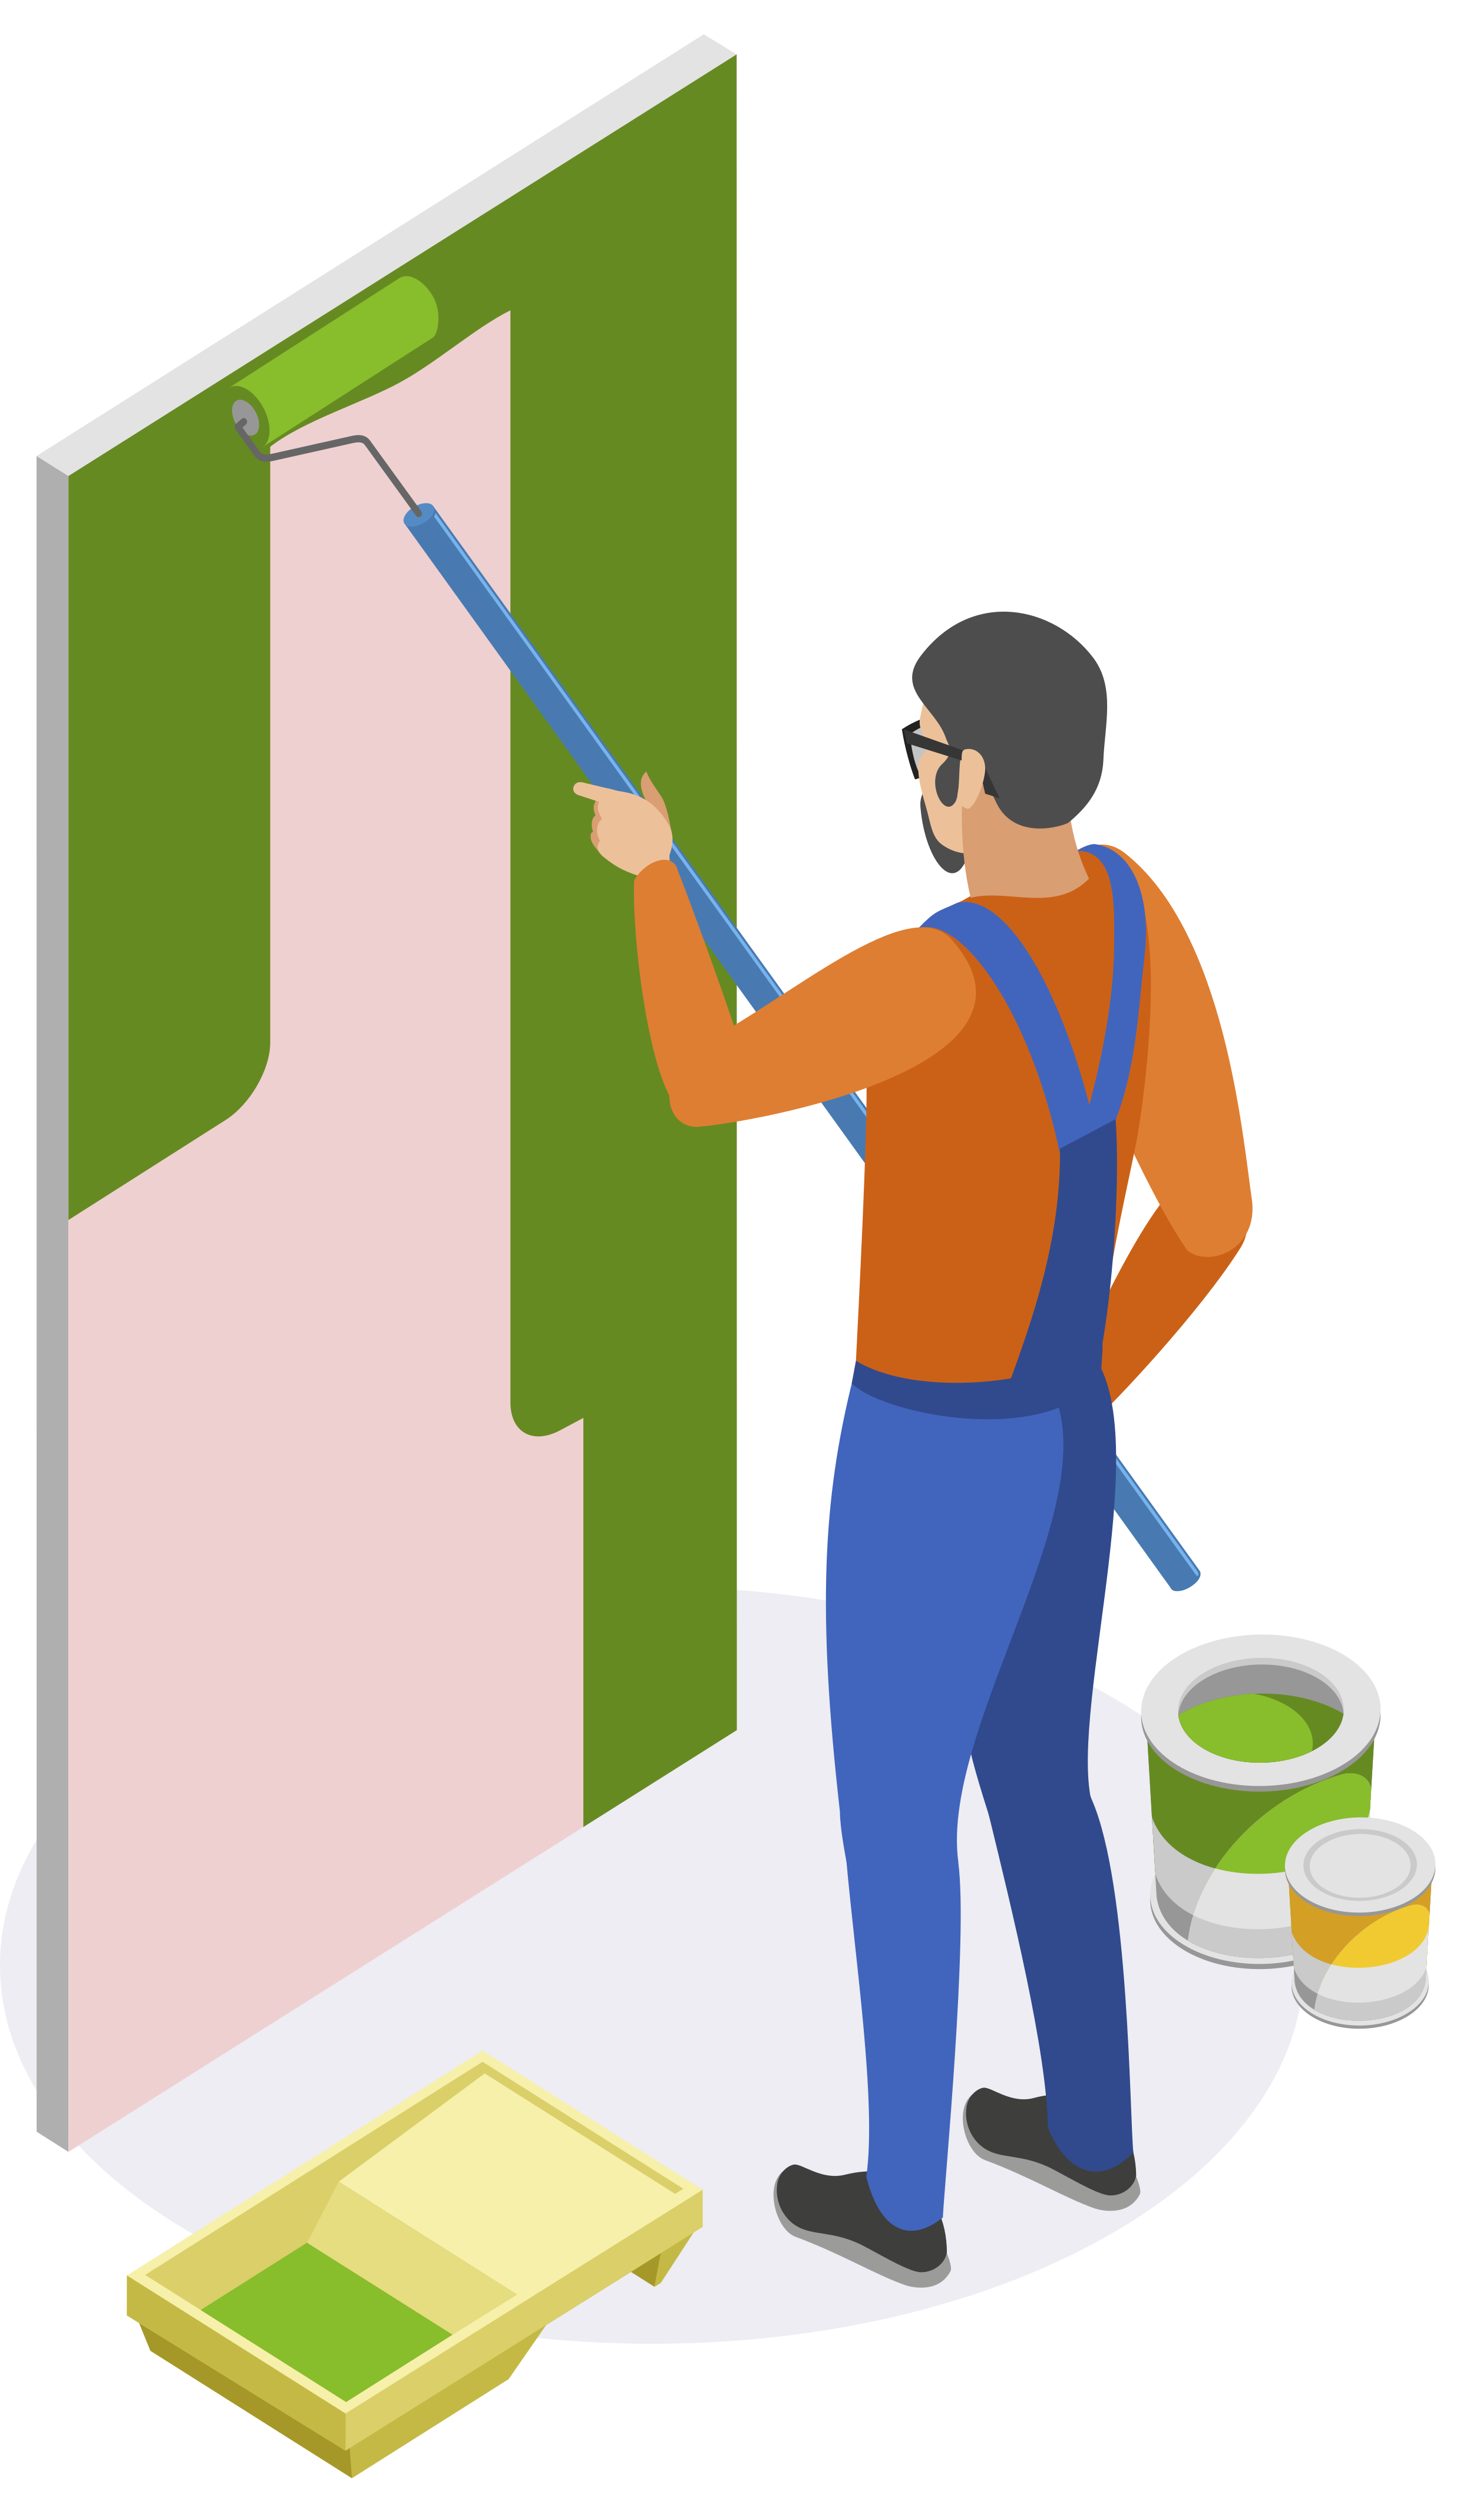<svg width="33" height="56" viewBox="0 0 33 56" fill="none" xmlns="http://www.w3.org/2000/svg">
<path opacity="0.4" fill-rule="evenodd" clip-rule="evenodd" d="M14.605 35.54C22.669 35.54 29.209 39.336 29.209 44.017C29.209 48.699 22.669 52.495 14.605 52.495C6.54 52.495 0 48.699 0 44.017C0 39.336 6.54 35.54 14.605 35.54Z" fill="#D2D2E1"/>
<path fill-rule="evenodd" clip-rule="evenodd" d="M1.534 48.198V10.661L0.819 10.212L0.821 47.746L1.534 48.198Z" fill="#AFAFAF"/>
<path fill-rule="evenodd" clip-rule="evenodd" d="M16.503 1.218L1.534 10.661V48.197L16.507 38.752L16.503 1.218Z" fill="#EFD0D0"/>
<path fill-rule="evenodd" clip-rule="evenodd" d="M16.503 1.218L1.534 10.661L0.819 10.213L15.767 0.768L16.503 1.218Z" fill="#E3E3E3"/>
<path fill-rule="evenodd" clip-rule="evenodd" d="M15.012 50.336L10.999 47.784L10.632 48.664L14.656 51.216L15.012 50.336Z" fill="#A59828"/>
<path fill-rule="evenodd" clip-rule="evenodd" d="M3.368 52.651L7.885 55.506L11.396 53.287L12.235 52.076L14.802 50.468L14.659 51.224L14.804 51.133L15.536 50.008L10.625 48.181C9.441 48.919 3.368 52.144 3.368 52.651Z" fill="#C5B945"/>
<path fill-rule="evenodd" clip-rule="evenodd" d="M3.368 52.651L7.885 55.506L7.885 55.506L7.814 54.567C7.936 48.581 6.285 52.212 3.023 51.804L3.368 52.651Z" fill="#A59828"/>
<path fill-rule="evenodd" clip-rule="evenodd" d="M2.843 51.861L7.741 54.89L15.743 49.877V49.044L2.844 50.965L2.843 51.861Z" fill="#DACF69"/>
<path fill-rule="evenodd" clip-rule="evenodd" d="M2.843 51.861L7.741 54.89L7.742 54.889V49.986C5.605 49.986 4.606 50.981 2.844 50.965L2.843 51.861Z" fill="#C5B945"/>
<path fill-rule="evenodd" clip-rule="evenodd" d="M2.844 50.965L7.741 54.057L15.743 49.045L10.813 45.928L2.844 50.965Z" fill="#F6F0AB"/>
<path fill-rule="evenodd" clip-rule="evenodd" d="M3.252 50.953L7.754 53.799L15.308 49.023L10.811 46.179L3.252 50.953Z" fill="#DACF69"/>
<path fill-rule="evenodd" clip-rule="evenodd" d="M10.139 52.291L6.883 50.228L4.495 51.739L7.754 53.8L10.139 52.291Z" fill="#88BD2C"/>
<path fill-rule="evenodd" clip-rule="evenodd" d="M15.152 49.155L10.859 46.44L7.588 48.864L11.586 51.393L15.152 49.155Z" fill="#F6F0AB"/>
<path fill-rule="evenodd" clip-rule="evenodd" d="M7.588 48.863L11.586 51.393L10.139 52.291L6.88 50.234L7.588 48.863Z" fill="#E6DC80"/>
<path fill-rule="evenodd" clip-rule="evenodd" d="M28.57 40.977C29.927 41.078 30.884 41.858 30.706 42.718C30.528 43.578 29.283 44.194 27.926 44.093C26.568 43.993 25.612 43.214 25.79 42.353C25.968 41.493 27.213 40.877 28.57 40.977Z" fill="#979797"/>
<path fill-rule="evenodd" clip-rule="evenodd" d="M28.57 40.862C29.927 40.963 30.884 41.742 30.706 42.603C30.528 43.463 29.283 44.079 27.926 43.978C26.568 43.877 25.612 43.098 25.79 42.238C25.968 41.377 27.213 40.762 28.57 40.862Z" fill="#E3E3E3"/>
<path fill-rule="evenodd" clip-rule="evenodd" d="M30.82 38.382C30.82 37.506 29.559 37.156 28.271 37.156C27.564 37.156 25.673 37.889 25.672 38.396C25.692 38.735 25.9 42.276 25.912 42.49C26.18 44.347 30.324 44.296 30.579 42.426L30.82 38.382Z" fill="#979797"/>
<path fill-rule="evenodd" clip-rule="evenodd" d="M25.88 41.906C26.16 42.605 27.156 43.159 28.245 43.159C28.995 43.159 30.291 42.82 30.609 41.917L30.786 38.959C29.882 40.405 26.626 40.477 25.706 38.995C25.752 39.816 25.847 41.369 25.88 41.906Z" fill="#668A22"/>
<path fill-rule="evenodd" clip-rule="evenodd" d="M30.692 40.541C30.36 42.285 26.457 42.545 25.807 40.7L25.884 41.975C26.451 43.687 30.017 43.559 30.606 41.976L30.692 40.541Z" fill="#CACACA"/>
<path fill-rule="evenodd" clip-rule="evenodd" d="M28.596 36.746C30.065 36.855 31.1 37.698 30.907 38.628C30.715 39.559 29.368 40.225 27.899 40.116C26.431 40.007 25.396 39.164 25.588 38.234C25.781 37.303 27.128 36.637 28.596 36.746Z" fill="#979797"/>
<path fill-rule="evenodd" clip-rule="evenodd" d="M28.596 36.621C30.065 36.73 31.1 37.572 30.907 38.503C30.715 39.434 29.368 40.1 27.899 39.991C26.431 39.882 25.396 39.039 25.588 38.108C25.781 37.178 27.128 36.512 28.596 36.621Z" fill="#E3E3E3"/>
<path fill-rule="evenodd" clip-rule="evenodd" d="M28.489 37.14C29.505 37.215 30.221 37.799 30.088 38.443C29.955 39.087 29.023 39.548 28.006 39.472C26.991 39.397 26.274 38.814 26.408 38.169C26.541 37.526 27.473 37.065 28.489 37.14Z" fill="#CACACA"/>
<path fill-rule="evenodd" clip-rule="evenodd" d="M28.489 37.289C29.383 37.355 30.044 37.815 30.1 38.363C30.098 38.389 30.094 38.416 30.088 38.442C29.955 39.087 29.023 39.548 28.007 39.472C27.113 39.406 26.452 38.947 26.396 38.399C26.399 38.372 26.403 38.346 26.409 38.319C26.541 37.675 27.473 37.214 28.489 37.289Z" fill="#979797"/>
<path fill-rule="evenodd" clip-rule="evenodd" d="M28.597 37.943C29.184 37.987 29.701 38.147 30.099 38.384C30.096 38.404 30.093 38.423 30.089 38.443C29.956 39.087 29.024 39.548 28.008 39.472C27.123 39.407 26.467 38.956 26.399 38.416C26.965 38.07 27.761 37.881 28.597 37.943Z" fill="#668A22"/>
<path fill-rule="evenodd" clip-rule="evenodd" d="M28.084 37.935C28.944 38.089 29.515 38.621 29.395 39.202L29.391 39.221C29.013 39.411 28.521 39.511 28.007 39.472C27.123 39.407 26.466 38.956 26.398 38.416C26.847 38.142 27.441 37.966 28.084 37.935Z" fill="#88BD2C"/>
<path fill-rule="evenodd" clip-rule="evenodd" d="M30.057 39.745C28.267 40.256 26.794 41.876 26.611 43.464C27.871 44.228 30.382 43.868 30.579 42.426L30.719 40.083C30.666 39.727 30.293 39.678 30.057 39.745Z" fill="#CACACA"/>
<path fill-rule="evenodd" clip-rule="evenodd" d="M30.057 39.745C28.519 40.184 27.215 41.442 26.762 42.796C27.182 43.021 27.702 43.159 28.246 43.159C28.995 43.159 30.291 42.821 30.61 41.917L30.719 40.083C30.65 39.714 30.294 39.677 30.057 39.745Z" fill="#88BD2C"/>
<path fill-rule="evenodd" clip-rule="evenodd" d="M27.226 41.849C27.007 42.184 26.839 42.536 26.73 42.895C27.994 43.541 30.159 43.178 30.606 41.976L30.692 40.541C30.468 41.721 28.606 42.221 27.226 41.849Z" fill="#E3E3E3"/>
<path fill-rule="evenodd" clip-rule="evenodd" d="M30.672 43.5C31.514 43.563 32.107 44.046 31.997 44.58C31.886 45.113 31.114 45.495 30.273 45.433C29.431 45.37 28.838 44.887 28.948 44.353C29.058 43.82 29.831 43.438 30.672 43.5Z" fill="#979797"/>
<path fill-rule="evenodd" clip-rule="evenodd" d="M30.672 43.429C31.514 43.491 32.107 43.975 31.997 44.508C31.886 45.042 31.114 45.424 30.273 45.361C29.431 45.299 28.838 44.815 28.948 44.282C29.058 43.748 29.831 43.366 30.672 43.429Z" fill="#E3E3E3"/>
<path fill-rule="evenodd" clip-rule="evenodd" d="M32.089 41.819C32.089 41.269 31.297 41.049 30.487 41.049C30.043 41.049 28.854 41.509 28.854 41.828C28.866 42.041 28.997 44.267 29.005 44.401C29.174 45.568 31.778 45.536 31.938 44.361L32.089 41.819Z" fill="#979797"/>
<path fill-rule="evenodd" clip-rule="evenodd" d="M28.984 44.034C29.16 44.473 29.786 44.822 30.471 44.822C30.942 44.822 31.756 44.609 31.957 44.041L32.067 42.182C31.5 43.09 29.453 43.136 28.875 42.205C28.904 42.721 28.963 43.696 28.984 44.034Z" fill="#D39F25"/>
<path fill-rule="evenodd" clip-rule="evenodd" d="M32.008 43.176C31.8 44.272 29.347 44.436 28.938 43.275L28.987 44.077C29.343 45.154 31.584 45.072 31.955 44.078L32.008 43.176Z" fill="#CACACA"/>
<path fill-rule="evenodd" clip-rule="evenodd" d="M30.691 40.791C31.614 40.859 32.265 41.389 32.144 41.974C32.023 42.559 31.176 42.978 30.253 42.91C29.331 42.841 28.68 42.311 28.801 41.726C28.922 41.142 29.768 40.723 30.691 40.791Z" fill="#979797"/>
<path fill-rule="evenodd" clip-rule="evenodd" d="M30.691 40.712C31.614 40.781 32.265 41.311 32.144 41.895C32.023 42.48 31.176 42.899 30.253 42.831C29.331 42.763 28.68 42.233 28.801 41.648C28.922 41.063 29.768 40.644 30.691 40.712Z" fill="#E3E3E3"/>
<path fill-rule="evenodd" clip-rule="evenodd" d="M30.637 40.973C31.334 41.025 31.824 41.424 31.733 41.865C31.642 42.306 31.003 42.622 30.308 42.571C29.611 42.519 29.121 42.12 29.212 41.678C29.303 41.237 29.941 40.921 30.637 40.973Z" fill="#CACACA"/>
<path fill-rule="evenodd" clip-rule="evenodd" d="M31.61 42.675C30.485 42.997 29.559 44.014 29.444 45.013C30.236 45.493 31.814 45.267 31.938 44.361L32.026 42.888C31.993 42.664 31.758 42.633 31.61 42.675Z" fill="#CACACA"/>
<path fill-rule="evenodd" clip-rule="evenodd" d="M31.609 42.675C30.643 42.952 29.823 43.742 29.539 44.593C29.802 44.735 30.129 44.821 30.471 44.821C30.942 44.821 31.756 44.608 31.957 44.04L32.025 42.888C31.982 42.656 31.758 42.633 31.609 42.675Z" fill="#F0CA30"/>
<path fill-rule="evenodd" clip-rule="evenodd" d="M29.83 43.998C29.692 44.209 29.587 44.431 29.519 44.656C30.313 45.062 31.673 44.834 31.955 44.079L32.008 43.176C31.867 43.918 30.698 44.232 29.83 43.998Z" fill="#E3E3E3"/>
<path fill-rule="evenodd" clip-rule="evenodd" d="M30.619 41.081C31.237 41.126 31.673 41.481 31.592 41.873C31.511 42.265 30.944 42.546 30.326 42.5C29.707 42.454 29.271 42.099 29.352 41.707C29.434 41.315 30 41.035 30.619 41.081Z" fill="#E3E3E3"/>
<path fill-rule="evenodd" clip-rule="evenodd" d="M13.069 40.921V31.758L12.55 32.035C11.936 32.363 11.435 32.083 11.435 31.411V6.95C10.652 7.341 9.785 8.115 8.972 8.559C8.125 9.024 6.821 9.413 6.054 10.006V23.353C6.054 23.956 5.604 24.737 5.052 25.087L1.534 27.325V12.644V10.661L16.503 1.218L16.507 38.751L13.069 40.921Z" fill="#668A22"/>
<path fill-rule="evenodd" clip-rule="evenodd" d="M26.747 26.33C25.892 26.42 24.226 30.172 23.751 31.291C23.782 31.812 24.263 32.123 24.551 31.782C24.898 31.488 26.885 29.395 27.8 27.935C28.272 27.126 27.434 26.627 26.747 26.33Z" fill="#CB6117"/>
<path d="M26.22 35.556L26.218 35.554L9.086 11.76C8.901 11.504 9.594 11.184 9.717 11.353L26.87 35.173C26.899 35.209 26.905 35.261 26.882 35.322C26.828 35.464 26.603 35.607 26.453 35.631C26.303 35.655 26.251 35.619 26.22 35.556Z" fill="#487AB1"/>
<path fill-rule="evenodd" clip-rule="evenodd" d="M9.482 11.275C9.3 11.305 9.108 11.443 9.054 11.585C9 11.726 9.104 11.817 9.286 11.788C9.469 11.759 9.661 11.621 9.715 11.479C9.769 11.337 9.665 11.246 9.482 11.275Z" fill="#558BC5"/>
<path d="M9.758 11.491L26.816 35.18C26.881 35.27 26.838 35.336 26.789 35.269L9.725 11.571C9.734 11.556 9.742 11.541 9.748 11.525C9.752 11.513 9.755 11.502 9.758 11.491Z" fill="#77B3EC"/>
<path fill-rule="evenodd" clip-rule="evenodd" d="M5.869 9.985L5.885 10.012L9.701 7.559C9.812 7.487 9.909 7.003 9.699 6.638C9.488 6.272 9.148 6.092 8.939 6.234L5.121 8.692L5.138 8.722C5.031 8.911 5.666 10.007 5.869 9.985Z" fill="#88BD2C"/>
<path fill-rule="evenodd" clip-rule="evenodd" d="M5.123 9.613C5.334 9.979 5.674 10.159 5.883 10.016C6.092 9.873 6.091 9.461 5.88 9.095C5.67 8.73 5.33 8.549 5.121 8.692C4.912 8.835 4.913 9.248 5.123 9.613Z" fill="#668A22"/>
<path fill-rule="evenodd" clip-rule="evenodd" d="M5.288 9.501C5.407 9.707 5.599 9.809 5.717 9.728C5.835 9.648 5.834 9.415 5.716 9.208C5.597 9.002 5.405 8.9 5.287 8.981C5.169 9.061 5.17 9.294 5.288 9.501Z" fill="#979797"/>
<path d="M9.379 11.583C9.357 11.583 9.336 11.572 9.321 11.552L8.178 9.974C8.12 9.892 8.029 9.895 7.872 9.931L6.155 10.315C6.025 10.345 5.829 10.389 5.703 10.214L5.269 9.613C5.243 9.577 5.249 9.526 5.281 9.498L5.415 9.382C5.447 9.354 5.494 9.361 5.52 9.395C5.545 9.431 5.54 9.482 5.508 9.51L5.432 9.576L5.82 10.114C5.878 10.195 5.968 10.192 6.125 10.156L7.843 9.772C7.973 9.743 8.169 9.699 8.295 9.874L9.438 11.452C9.463 11.487 9.458 11.538 9.426 11.566C9.412 11.577 9.396 11.583 9.379 11.583Z" fill="#666666"/>
<path fill-rule="evenodd" clip-rule="evenodd" d="M21.785 46.91C21.363 47.236 21.619 48.216 22.064 48.38C23.075 48.755 23.836 49.219 24.503 49.456C24.739 49.54 25.302 49.617 25.54 49.138C25.599 48.953 25.228 48.272 25.228 48.272C24.04 48.413 22.31 46.593 21.785 46.91Z" fill="#9B9B9A"/>
<path fill-rule="evenodd" clip-rule="evenodd" d="M23.17 46.988C22.647 47.133 22.203 46.731 22.028 46.761C21.888 46.784 21.695 46.941 21.655 47.18C21.587 47.578 21.788 47.978 22.113 48.155C22.462 48.345 22.86 48.258 23.45 48.519C23.775 48.662 24.57 49.169 24.869 49.173C25.17 49.178 25.424 48.964 25.454 48.72C25.432 47.243 24.171 46.711 23.17 46.988Z" fill="#3E3E3D"/>
<path fill-rule="evenodd" clip-rule="evenodd" d="M22.194 40.78C22.108 40.504 21.758 39.436 21.71 39.049C20.655 34.591 20.431 33.186 20.765 30.419C21.611 30.107 23.629 31.057 24.39 30.224C25.96 31.944 23.971 38.155 24.446 40.314C24.104 40.944 22.948 41.502 22.194 40.78Z" fill="#314A8D"/>
<path fill-rule="evenodd" clip-rule="evenodd" d="M25.391 48.211C24.67 48.952 23.913 48.709 23.476 47.657C23.459 45.983 22.67 42.77 22.145 40.618C21.837 39.288 23.787 38.594 24.463 40.315C25.299 42.226 25.308 47.435 25.391 48.211Z" fill="#314A8D"/>
<path fill-rule="evenodd" clip-rule="evenodd" d="M17.544 48.63C17.122 48.956 17.379 49.936 17.824 50.1C18.835 50.474 19.596 50.939 20.263 51.176C20.499 51.26 21.062 51.337 21.299 50.858C21.358 50.673 20.987 49.992 20.987 49.992C19.8 50.132 18.07 48.313 17.544 48.63Z" fill="#9B9B9A"/>
<path fill-rule="evenodd" clip-rule="evenodd" d="M18.929 48.709C18.403 48.841 17.962 48.451 17.787 48.482C17.648 48.504 17.455 48.661 17.415 48.899C17.347 49.298 17.548 49.697 17.873 49.875C18.221 50.065 18.619 49.978 19.21 50.238C19.534 50.381 20.329 50.888 20.629 50.893C20.929 50.898 21.184 50.683 21.214 50.439C21.192 48.963 20.095 48.416 18.929 48.709Z" fill="#3E3E3D"/>
<path fill-rule="evenodd" clip-rule="evenodd" d="M19 41.893C18.948 41.61 18.819 40.968 18.817 40.58C18.303 36.054 18.436 33.587 19.104 30.897C19.986 30.691 22.512 31.519 23.373 30.789C25.157 33.264 21.038 38.544 21.47 41.709C21.052 42.289 19.665 42.697 19 41.893Z" fill="#4165BD"/>
<path fill-rule="evenodd" clip-rule="evenodd" d="M21.123 49.668C20.299 50.318 19.679 49.851 19.408 48.753C19.646 47.086 19.147 43.813 18.956 41.61C18.854 40.252 21.062 39.918 21.468 41.709C21.693 43.381 21.16 48.887 21.123 49.668Z" fill="#4165BD"/>
<path fill-rule="evenodd" clip-rule="evenodd" d="M25.194 19.103C24.203 18.327 22.842 20.096 23.828 22.233C23.862 22.285 25.41 26.277 26.6 28.009C27.112 28.406 28.207 27.971 28.044 26.854C27.839 25.453 27.447 20.865 25.194 19.103Z" fill="#DE7E32"/>
<path fill-rule="evenodd" clip-rule="evenodd" d="M21.468 20.215C21.325 20.259 20.456 20.712 19.821 21.609C19.357 22.27 19.383 23.747 19.401 23.942C19.459 24.57 19.32 27.662 19.176 30.478C19.448 31.41 23.477 31.222 24.698 30.093C24.709 28.84 25.362 26.143 25.484 25.442C25.605 24.74 26.173 20.9 25.33 19.616C25.136 19.32 24.478 19.011 24.178 19.05C23.106 19.182 21.647 20.161 21.468 20.215Z" fill="#CB6117"/>
<path fill-rule="evenodd" clip-rule="evenodd" d="M20.566 20.799C21.465 20.47 23.046 22.508 23.748 25.845C24.111 25.979 24.205 25.549 24.569 25.44C23.975 22.678 22.693 19.996 21.469 20.215C20.976 20.428 20.948 20.404 20.566 20.799Z" fill="#4165BD"/>
<path fill-rule="evenodd" clip-rule="evenodd" d="M24.109 19.059C25.029 19.027 24.964 20.329 24.959 21.193C24.951 22.615 24.579 24.215 24.161 25.618C24.472 25.751 24.555 25.279 24.963 25.169C25.459 23.921 25.503 22.61 25.644 21.383C25.791 20.102 25.394 19.051 24.547 18.908C24.391 18.883 24.109 19.059 24.109 19.059Z" fill="#4165BD"/>
<path fill-rule="evenodd" clip-rule="evenodd" d="M22.572 31.084C23.138 29.541 23.771 27.739 23.747 25.727C24.163 25.506 24.578 25.286 24.994 25.066C25.083 26.3 24.979 28.454 24.699 30.092C24.08 30.936 23.36 31.206 22.572 31.084Z" fill="#314A8D"/>
<path fill-rule="evenodd" clip-rule="evenodd" d="M19.081 30.987C19.869 31.738 23.617 32.412 24.674 30.805C24.661 30.619 24.711 30.28 24.699 30.092C23.502 31.045 20.51 31.302 19.176 30.477C19.145 30.647 19.113 30.817 19.081 30.987Z" fill="#314A8D"/>
<path fill-rule="evenodd" clip-rule="evenodd" d="M21.326 21.051C23.839 23.922 16.796 25.157 15.614 25.24C14.768 25.228 14.779 23.89 15.704 23.384C17.628 22.417 20.355 19.941 21.326 21.051Z" fill="#DE7E32"/>
<path fill-rule="evenodd" clip-rule="evenodd" d="M14.997 18.385C14.955 18.182 14.892 17.956 14.819 17.846C14.684 17.642 14.58 17.515 14.478 17.28C14.331 17.416 14.291 17.612 14.514 18.015C14.713 18.602 14.447 18.693 14.774 18.965C14.884 19.057 14.961 19.224 15 19.061C15.07 18.753 15.055 18.668 14.997 18.385Z" fill="#D99E72"/>
<path fill-rule="evenodd" clip-rule="evenodd" d="M13.409 19.066C13.278 18.918 13.256 18.859 13.242 18.811C13.225 18.747 13.224 18.639 13.29 18.627C13.227 18.51 13.259 18.294 13.339 18.272C13.307 18.16 13.248 18.014 13.404 17.882C13.454 17.84 13.559 17.724 13.58 17.741C13.768 18.164 13.609 18.758 13.409 19.066Z" fill="#D99E72"/>
<path fill-rule="evenodd" clip-rule="evenodd" d="M14.997 19.159C15.103 18.859 15.084 18.637 14.967 18.45C14.543 17.719 13.942 17.754 13.778 17.699C13.599 17.66 13.559 17.594 13.542 17.817C13.318 18.033 13.387 18.135 13.486 18.352C13.391 18.384 13.319 18.651 13.441 18.828C13.351 18.972 13.373 19.057 13.5 19.176C13.864 19.48 14.086 19.538 14.37 19.642C14.963 19.859 15.015 19.59 14.997 19.159Z" fill="#ECC19A"/>
<path fill-rule="evenodd" clip-rule="evenodd" d="M13.643 18.033L12.96 17.809C12.753 17.741 12.841 17.474 13.053 17.524L13.737 17.688C13.949 17.739 13.851 18.101 13.643 18.033Z" fill="#ECC19A"/>
<path fill-rule="evenodd" clip-rule="evenodd" d="M15.265 24.891C14.55 24.37 14.147 20.947 14.209 19.715C14.46 19.271 15.081 19.056 15.188 19.505C15.367 19.944 16.443 22.837 16.809 24.142C16.877 25.099 15.998 24.983 15.265 24.891Z" fill="#DE7E32"/>
<path fill-rule="evenodd" clip-rule="evenodd" d="M20.284 16.344L20.515 17.367L21.367 17.112L21.102 16.06L20.284 16.344Z" fill="#C4C4C4"/>
<path d="M20.829 17.188L21.274 17.054C21.199 16.758 21.125 16.46 21.05 16.163C20.977 16.18 20.906 16.194 20.829 16.217V16.041C20.939 16.008 21.046 15.982 21.153 15.956C21.255 16.36 21.357 16.765 21.459 17.169L20.829 17.358L20.829 17.188ZM20.384 16.443C20.415 16.745 20.468 17.027 20.57 17.266L20.829 17.188L20.829 17.358L20.499 17.457C20.391 17.176 20.272 16.757 20.205 16.334C20.437 16.181 20.638 16.099 20.829 16.041V16.217C20.704 16.254 20.566 16.314 20.384 16.443Z" fill="#222221"/>
<path fill-rule="evenodd" clip-rule="evenodd" d="M20.834 17.591C20.621 17.734 20.611 17.959 20.621 18.08C20.726 19.333 21.456 20.198 21.745 18.95C21.869 18.415 22.195 17.946 21.713 17.599C21.348 17.336 20.881 17.59 20.834 17.591Z" fill="#4D4D4D"/>
<path fill-rule="evenodd" clip-rule="evenodd" d="M20.902 15.104C20.808 15.382 20.694 15.661 20.638 15.95C20.598 16.152 20.58 16.212 20.652 16.393C20.762 16.67 20.828 16.728 20.64 16.951C20.456 17.169 20.692 17.875 20.78 18.201C20.849 18.459 20.887 18.76 21.099 18.914C21.629 19.298 22.223 19.068 22.756 18.859C23.283 18.656 24.317 17.186 24.48 16.706C24.597 15.721 24.366 14.87 22.866 14.272C22.215 14.013 21.137 14.407 20.902 15.104Z" fill="#ECC19A"/>
<path fill-rule="evenodd" clip-rule="evenodd" d="M21.558 17.846C21.558 17.846 21.482 19.034 21.747 20.109C22.586 19.896 23.625 20.464 24.396 19.681C24.25 19.362 23.831 18.463 23.943 17.114C23.978 16.689 21.616 16.634 21.558 17.846Z" fill="#D99E72"/>
<path fill-rule="evenodd" clip-rule="evenodd" d="M21.193 16.539C21.231 16.658 21.403 16.837 21.118 17.102C20.71 17.463 21.143 18.38 21.402 17.963C21.525 17.764 21.461 17.017 21.544 16.953C21.793 16.761 22.054 17.44 22.328 17.993C22.756 18.859 23.864 18.486 23.941 18.422C24.342 18.09 24.694 17.676 24.72 17.014C24.75 16.245 24.991 15.393 24.491 14.731C23.628 13.591 21.803 13.159 20.634 14.681C20.031 15.464 20.971 15.852 21.193 16.539Z" fill="#4D4D4D"/>
<path fill-rule="evenodd" clip-rule="evenodd" d="M21.944 16.937L20.246 16.335L20.317 16.649L21.93 17.153L22.071 17.778L22.395 17.878L21.944 16.937Z" fill="#363636"/>
<path fill-rule="evenodd" clip-rule="evenodd" d="M22.066 17.303C22.021 17.654 21.801 18.143 21.665 18.114C21.318 17.981 21.485 17.727 21.529 17.378C21.574 17.028 21.492 16.814 21.626 16.783C21.88 16.727 22.11 16.952 22.066 17.303Z" fill="#ECC19A"/>
</svg>
